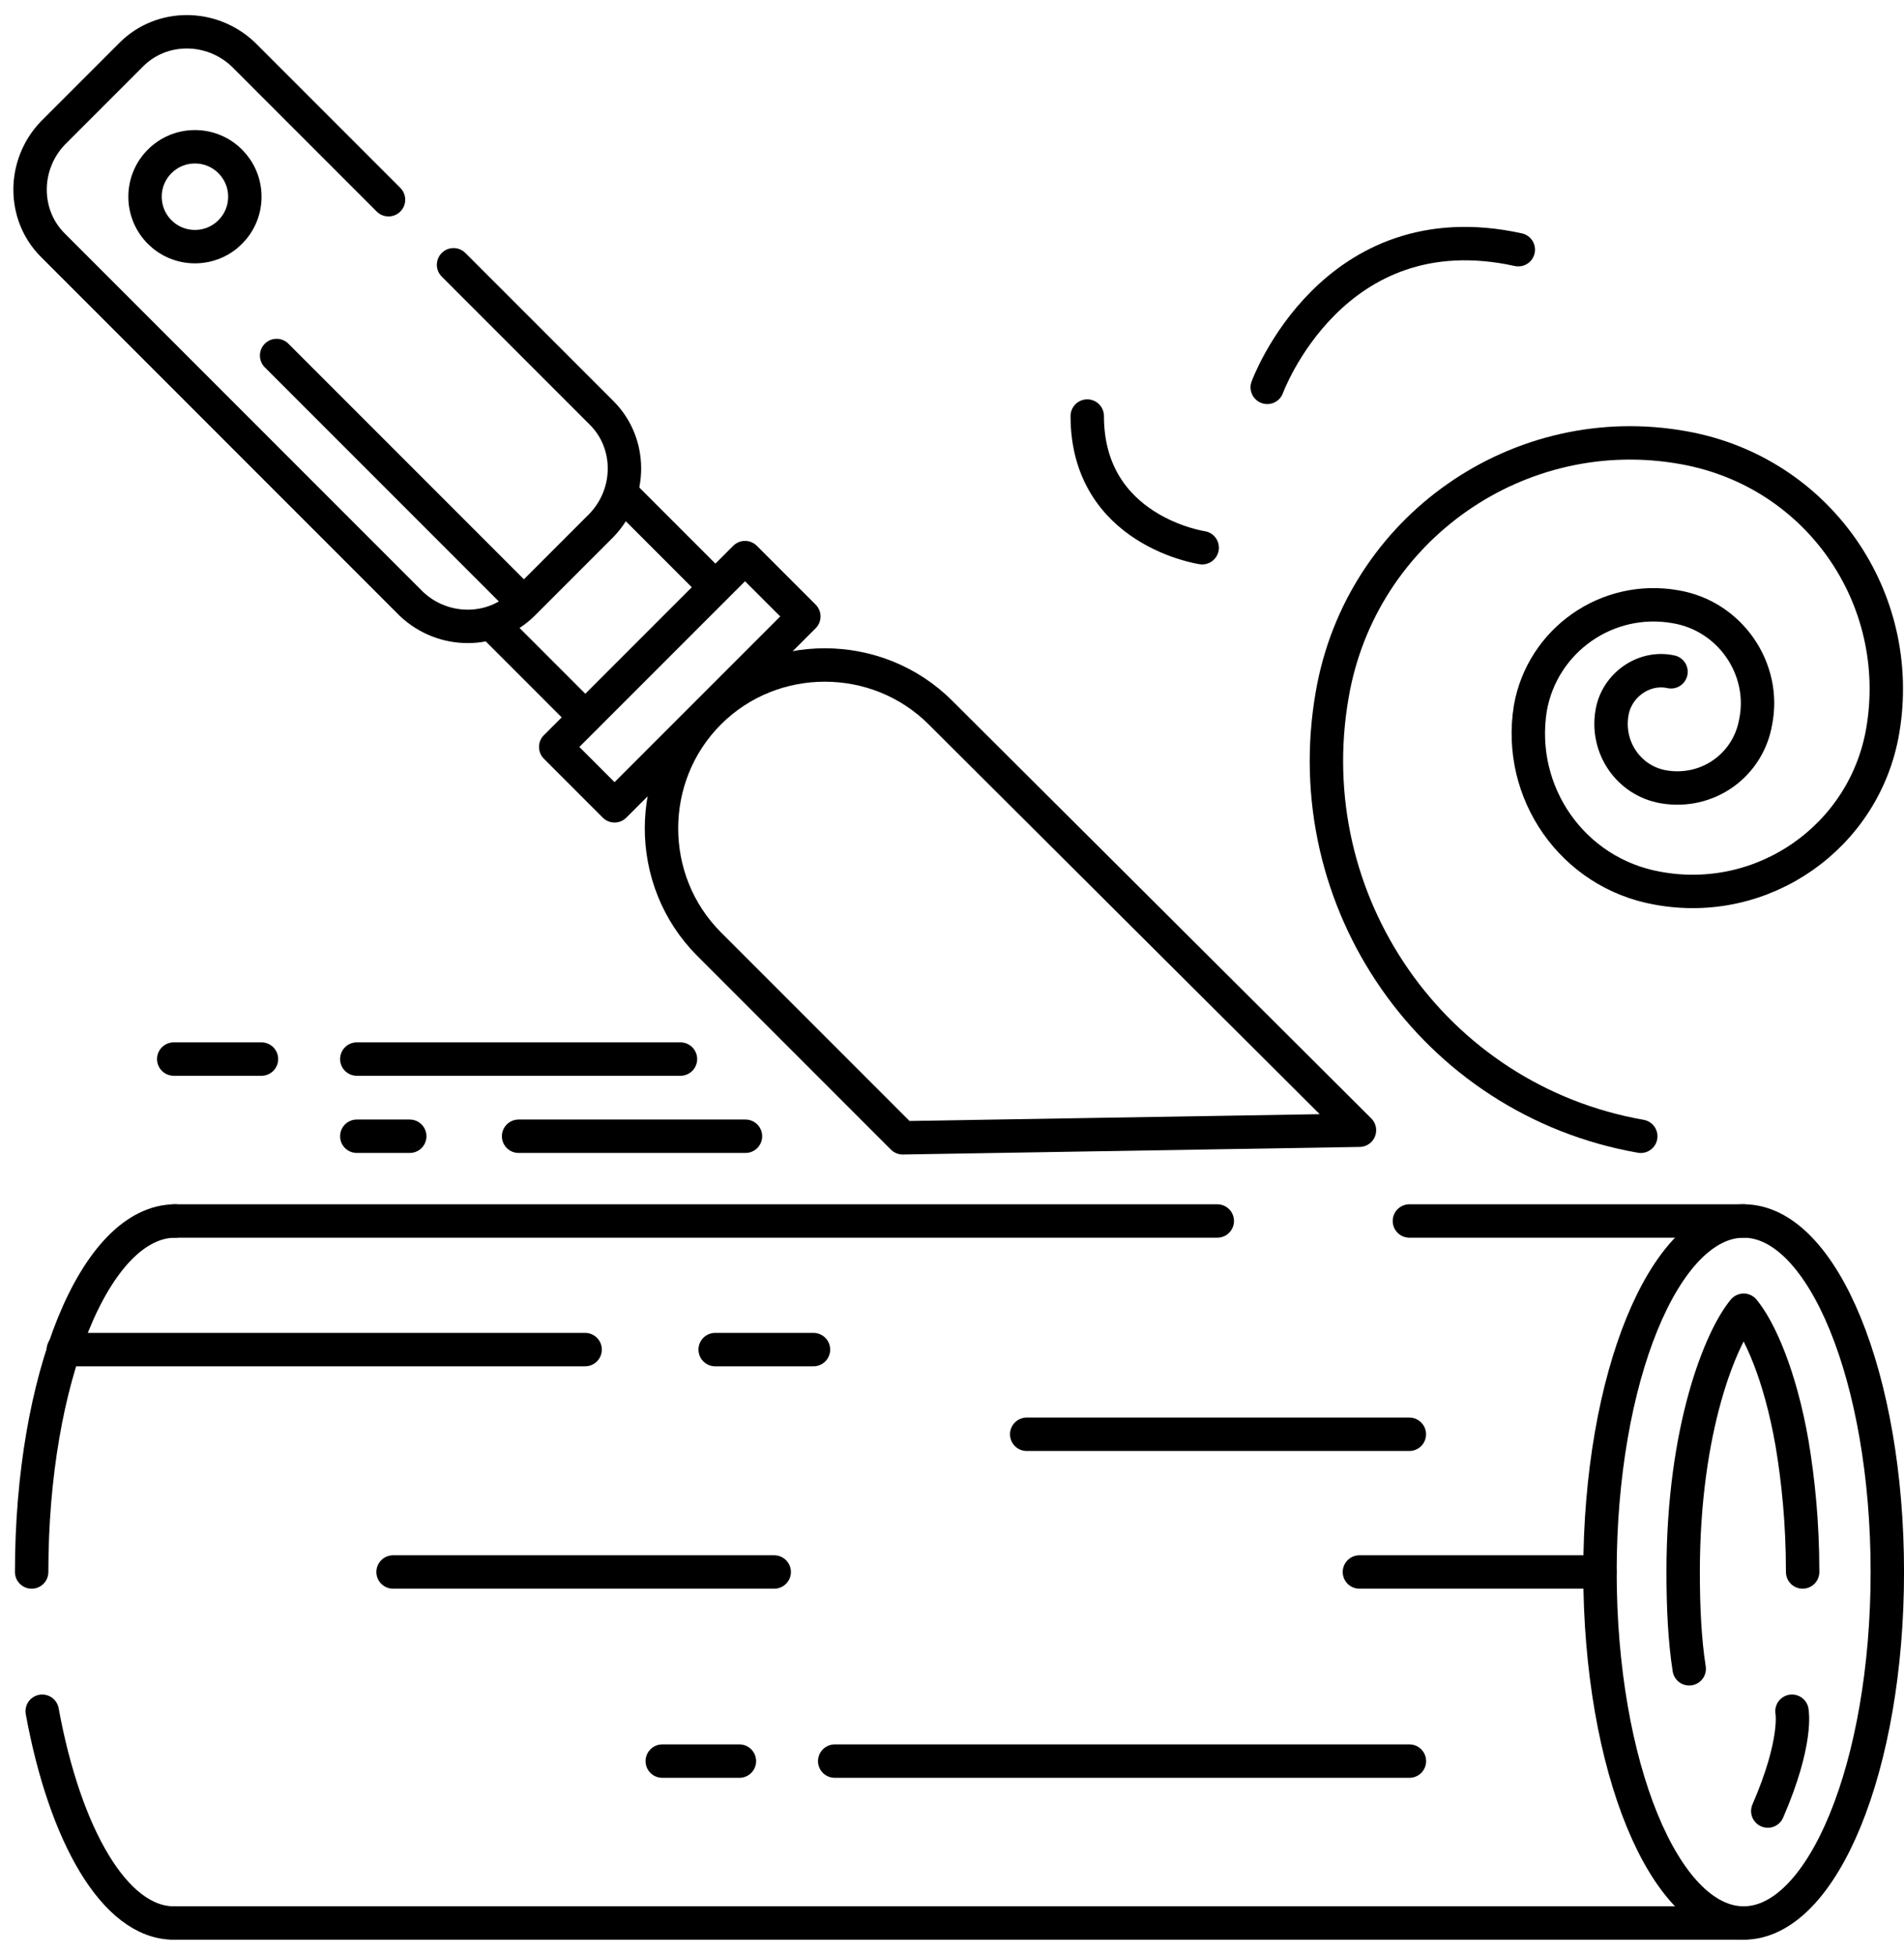 <svg width="114" height="117" viewBox="0 0 114 117" fill="none" xmlns="http://www.w3.org/2000/svg">
<path d="M104.399 115.095C109.151 115.095 113.002 105.689 113.002 94.087C113.002 82.484 109.151 73.078 104.399 73.078C99.648 73.078 95.797 82.484 95.797 94.087C95.797 105.689 99.648 115.095 104.399 115.095Z" stroke="currentColor" stroke-width="2" stroke-miterlimit="10" stroke-linecap="round" stroke-linejoin="round"/>
<path d="M101.139 99.881C100.868 98.161 100.777 96.168 100.777 94.086C100.777 85.483 103.041 80.05 104.399 78.42C105.305 79.507 106.573 82.223 107.297 86.389C107.659 88.562 107.931 91.097 107.931 94.086" stroke="currentColor" stroke-width="2" stroke-miterlimit="10" stroke-linecap="round" stroke-linejoin="round"/>
<path d="M1.895 94.087C1.895 82.496 5.698 73.078 10.497 73.078" stroke="currentColor" stroke-width="2" stroke-miterlimit="10" stroke-linecap="round" stroke-linejoin="round"/>
<path d="M10.405 115.095C6.874 115.095 3.886 109.843 2.527 102.418" stroke="currentColor" stroke-width="2" stroke-miterlimit="10" stroke-linecap="round" stroke-linejoin="round"/>
<path d="M84.387 73.078H104.399" stroke="currentColor" stroke-width="2" stroke-miterlimit="10" stroke-linecap="round" stroke-linejoin="round"/>
<path d="M10.402 73.078H72.884" stroke="currentColor" stroke-width="2" stroke-miterlimit="10" stroke-linecap="round" stroke-linejoin="round"/>
<path d="M10.402 115.094H104.397" stroke="currentColor" stroke-width="2" stroke-miterlimit="10" stroke-linecap="round" stroke-linejoin="round"/>
<path d="M27.156 15.848L36.03 24.722C37.841 26.533 37.841 29.521 36.03 31.423L31.321 36.132C29.51 37.943 26.522 37.943 24.62 36.132L3.159 14.67C1.348 12.859 1.348 9.871 3.159 7.969L7.868 3.261C9.679 1.45 12.667 1.45 14.569 3.261L23.262 11.954" stroke="currentColor" stroke-width="2" stroke-miterlimit="10" stroke-linecap="round" stroke-linejoin="round"/>
<path d="M44.607 33.374L33.273 44.707L36.795 48.229L48.129 36.895L44.607 33.374Z" stroke="currentColor" stroke-width="2" stroke-miterlimit="10" stroke-linecap="round" stroke-linejoin="round"/>
<path d="M37.57 29.883L42.822 35.135" stroke="currentColor" stroke-width="2" stroke-miterlimit="10" stroke-linecap="round" stroke-linejoin="round"/>
<path d="M29.781 37.672L35.033 42.924" stroke="currentColor" stroke-width="2" stroke-miterlimit="10" stroke-linecap="round" stroke-linejoin="round"/>
<path d="M81.396 67.646L54.049 68.099L42.458 56.508C38.655 52.705 38.655 46.456 42.458 42.653C46.261 38.85 52.509 38.85 56.313 42.653L81.396 67.646Z" stroke="currentColor" stroke-width="2" stroke-miterlimit="10" stroke-linecap="round" stroke-linejoin="round"/>
<path d="M44.634 68.006H31.051" stroke="currentColor" stroke-width="2" stroke-miterlimit="10" stroke-linecap="round" stroke-linejoin="round"/>
<path d="M24.533 68.006H21.363" stroke="currentColor" stroke-width="2" stroke-miterlimit="10" stroke-linecap="round" stroke-linejoin="round"/>
<path d="M40.742 63.387H21.363" stroke="currentColor" stroke-width="2" stroke-miterlimit="10" stroke-linecap="round" stroke-linejoin="round"/>
<path d="M15.655 63.387H10.402" stroke="currentColor" stroke-width="2" stroke-miterlimit="10" stroke-linecap="round" stroke-linejoin="round"/>
<path d="M11.672 14.762C13.322 14.762 14.66 13.424 14.66 11.774C14.66 10.123 13.322 8.785 11.672 8.785C10.021 8.785 8.684 10.123 8.684 11.774C8.684 13.424 10.021 14.762 11.672 14.762Z" stroke="currentColor" stroke-width="2" stroke-miterlimit="10" stroke-linecap="round" stroke-linejoin="round"/>
<path d="M98.239 68.008C85.833 65.835 77.592 53.973 79.766 41.567C81.486 31.606 90.994 24.995 100.865 26.807C108.833 28.255 114.085 35.771 112.727 43.74C111.641 50.079 105.573 54.335 99.235 53.158C94.164 52.252 90.813 47.453 91.628 42.382C92.353 38.307 96.246 35.59 100.321 36.315C103.581 36.858 105.754 40.027 105.121 43.197C104.668 45.823 102.223 47.543 99.597 47.091C97.514 46.728 96.156 44.736 96.518 42.653C96.79 41.023 98.42 39.846 100.05 40.208" stroke="currentColor" stroke-width="2" stroke-miterlimit="10" stroke-linecap="round" stroke-linejoin="round"/>
<path d="M16.562 21.279L31.323 36.039" stroke="currentColor" stroke-width="2" stroke-miterlimit="10" stroke-linecap="round" stroke-linejoin="round"/>
<path d="M107.293 102.418C107.293 102.418 107.655 104.229 105.844 108.394" stroke="currentColor" stroke-width="2" stroke-miterlimit="10" stroke-linecap="round" stroke-linejoin="round"/>
<path d="M3.793 80.775H35.034" stroke="currentColor" stroke-width="2" stroke-miterlimit="10" stroke-linecap="round" stroke-linejoin="round"/>
<path d="M84.387 105.406H49.977" stroke="currentColor" stroke-width="2" stroke-miterlimit="10" stroke-linecap="round" stroke-linejoin="round"/>
<path d="M46.355 94.086H23.535" stroke="currentColor" stroke-width="2" stroke-miterlimit="10" stroke-linecap="round" stroke-linejoin="round"/>
<path d="M84.383 85.844H61.473" stroke="currentColor" stroke-width="2" stroke-miterlimit="10" stroke-linecap="round" stroke-linejoin="round"/>
<path d="M42.82 80.775H48.706" stroke="currentColor" stroke-width="2" stroke-miterlimit="10" stroke-linecap="round" stroke-linejoin="round"/>
<path d="M44.271 105.406H39.652" stroke="currentColor" stroke-width="2" stroke-miterlimit="10" stroke-linecap="round" stroke-linejoin="round"/>
<path d="M95.793 94.086H81.394" stroke="currentColor" stroke-width="2" stroke-miterlimit="10" stroke-linecap="round" stroke-linejoin="round"/>
<path d="M75.875 23.184C75.875 23.184 79.769 12.499 90.907 14.944" stroke="currentColor" stroke-width="2" stroke-miterlimit="10" stroke-linecap="round" stroke-linejoin="round"/>
<path d="M71.98 32.781C71.98 32.781 65.098 31.784 65.098 24.902" stroke="currentColor" stroke-width="2" stroke-miterlimit="10" stroke-linecap="round" stroke-linejoin="round"/>
</svg>
